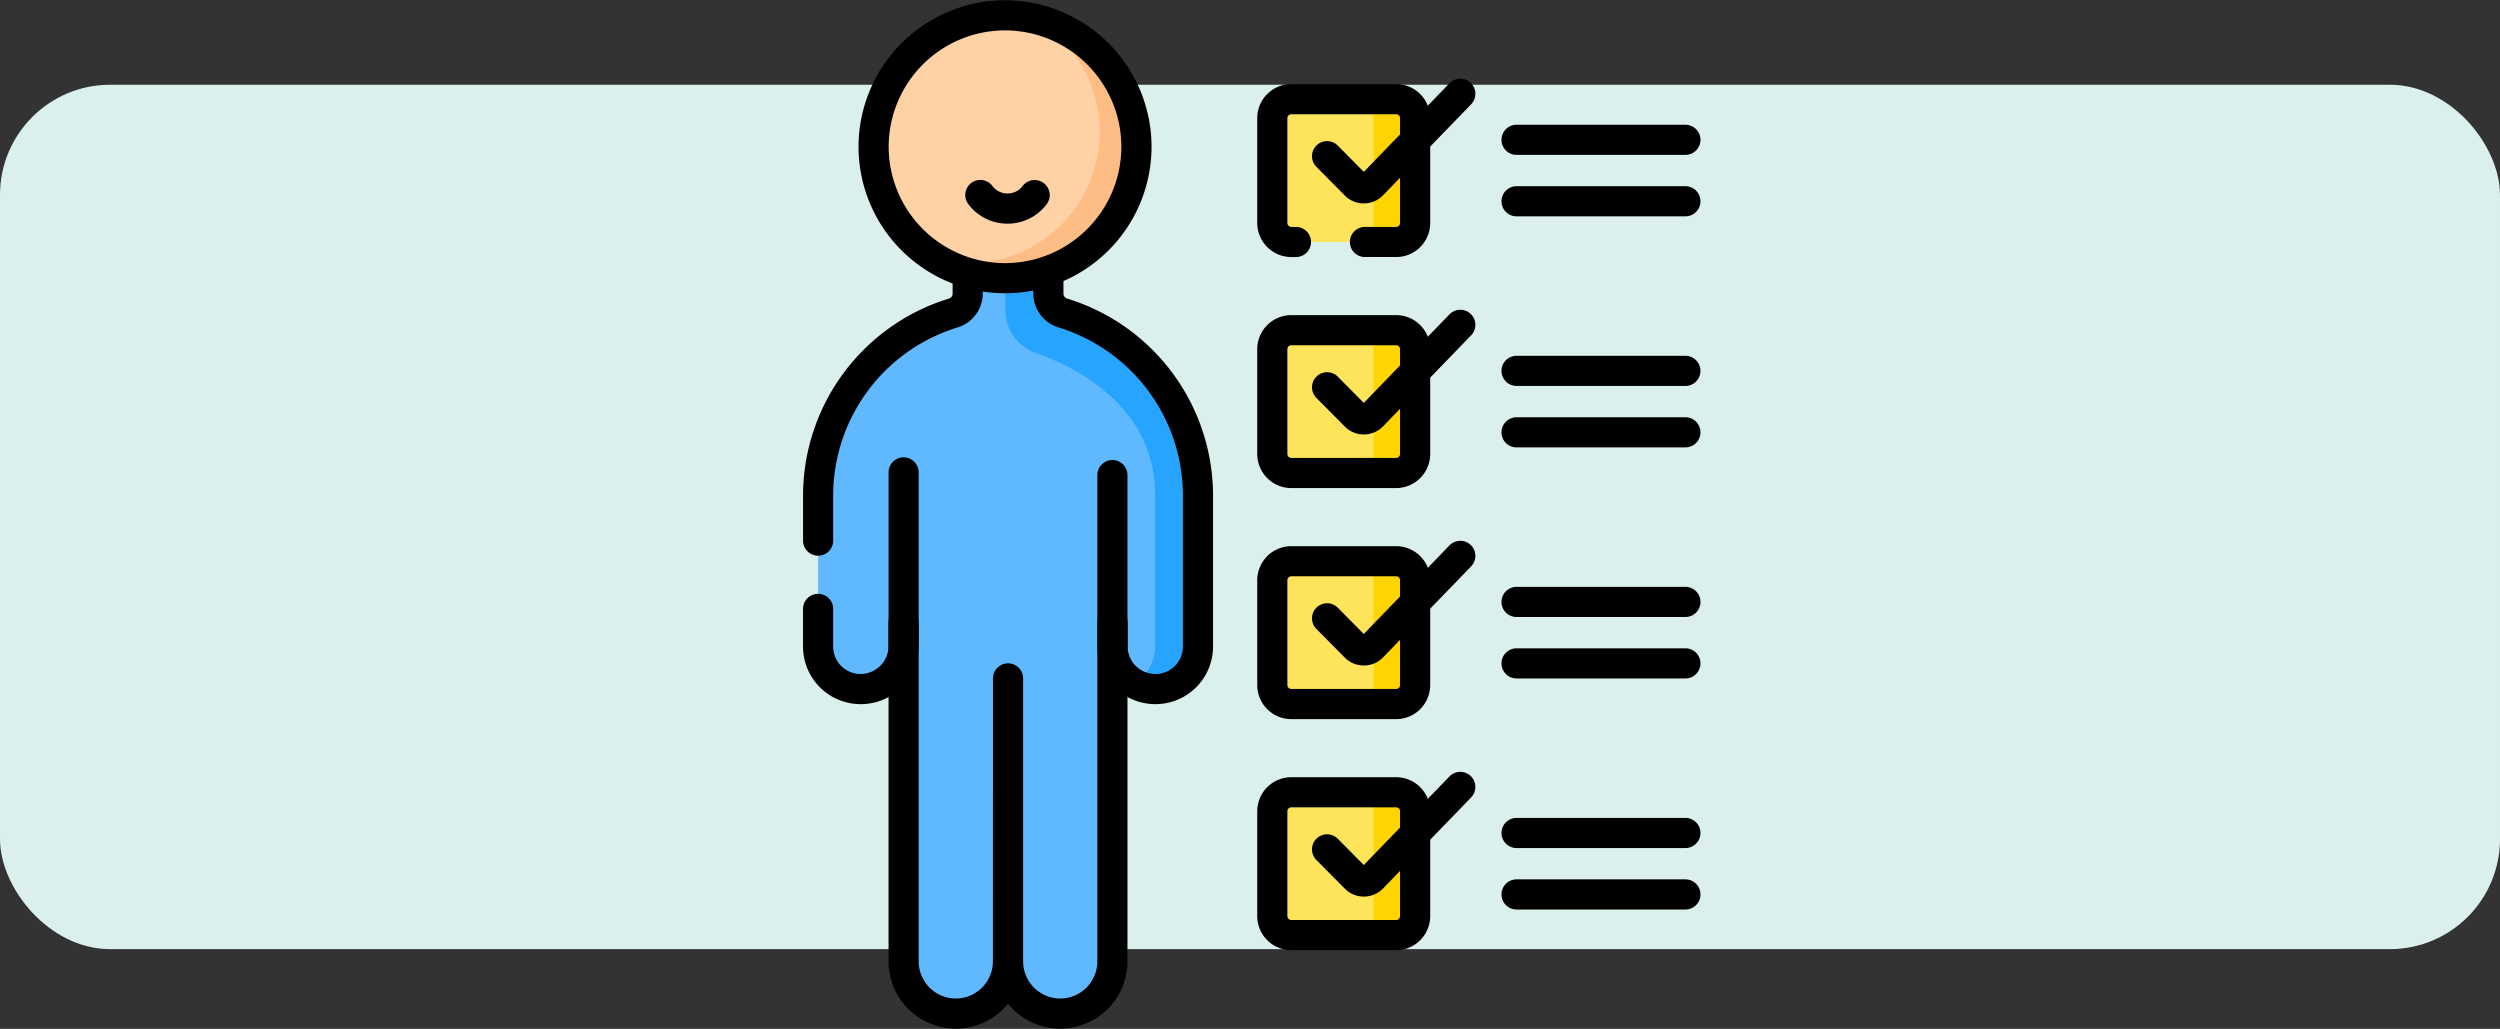 <svg xmlns="http://www.w3.org/2000/svg" xmlns:xlink="http://www.w3.org/1999/xlink" width="295" height="121.41" viewBox="0 0 295 121.41">
  <rect x="0" y="0" width="295" height="121.41" fill="#333333" stroke="none"/>
  <defs>
    <clipPath id="clip-path">
      <path id="path1659" d="M0-682.665H121.41v121.41H0Z" transform="translate(0 682.665)"/>
    </clipPath>
  </defs>
  <g id="Grupo_1076082" data-name="Grupo 1076082" transform="translate(-377 -4617)">
    <rect id="Rectángulo_375759" data-name="Rectángulo 375759" width="295" height="102" rx="13" transform="translate(377 4627)" fill="#dbefed"/>
    <g id="g1653" transform="translate(464 5299.665)">
      <g id="g1655" transform="translate(0 -682.665)">
        <g id="g1657" clip-path="url(#clip-path)">
          <g id="g1663" transform="translate(63.133 11.699)">
            <path id="path1665" d="M-67.541-77.9H-79.91a2.241,2.241,0,0,1-2.241-2.241V-92.513a2.241,2.241,0,0,1,2.241-2.241h12.369A2.241,2.241,0,0,1-65.3-92.513v12.369A2.241,2.241,0,0,1-67.541-77.9" transform="translate(82.152 94.754)" fill="#fee45a"/>
          </g>
          <g id="g1667" transform="translate(63.133 38.963)">
            <path id="path1669" d="M-67.541-77.9H-79.91a2.241,2.241,0,0,1-2.241-2.241V-92.513a2.241,2.241,0,0,1,2.241-2.241h12.369A2.241,2.241,0,0,1-65.3-92.513v12.369A2.241,2.241,0,0,1-67.541-77.9" transform="translate(82.152 94.754)" fill="#fee45a"/>
          </g>
          <g id="g1671" transform="translate(63.133 66.228)">
            <path id="path1673" d="M-67.541-77.9H-79.91a2.241,2.241,0,0,1-2.241-2.241V-92.513a2.241,2.241,0,0,1,2.241-2.241h12.369A2.241,2.241,0,0,1-65.3-92.513v12.369A2.241,2.241,0,0,1-67.541-77.9" transform="translate(82.152 94.754)" fill="#fee45a"/>
          </g>
          <g id="g1675" transform="translate(63.133 93.492)">
            <path id="path1677" d="M-67.541-77.9H-79.91a2.241,2.241,0,0,1-2.241-2.241V-92.513a2.241,2.241,0,0,1,2.241-2.241h12.369A2.241,2.241,0,0,1-65.3-92.513v12.369A2.241,2.241,0,0,1-67.541-77.9" transform="translate(82.152 94.754)" fill="#fee45a"/>
          </g>
          <g id="g1679" transform="translate(72.841 11.698)">
            <path id="path1681" d="M-33.018-10.37V2a2.241,2.241,0,0,1-2.241,2.241h-4.9A2.243,2.243,0,0,0-37.917,2V-10.37a2.245,2.245,0,0,0-2.243-2.243h4.9a2.243,2.243,0,0,1,2.241,2.243" transform="translate(40.16 12.613)" fill="#fed402"/>
          </g>
          <g id="g1683" transform="translate(72.841 38.963)">
            <path id="path1685" d="M-33.018-10.359V2.01a2.241,2.241,0,0,1-2.241,2.243h-4.9A2.243,2.243,0,0,0-37.917,2.01V-10.359A2.243,2.243,0,0,0-40.16-12.6h4.9a2.241,2.241,0,0,1,2.241,2.241" transform="translate(40.16 12.6)" fill="#fed402"/>
          </g>
          <g id="g1687" transform="translate(72.841 66.228)">
            <path id="path1689" d="M-33.018-10.359V2.01A2.241,2.241,0,0,1-35.258,4.25h-4.9A2.243,2.243,0,0,0-37.917,2.01V-10.359A2.243,2.243,0,0,0-40.16-12.6h4.9a2.241,2.241,0,0,1,2.241,2.241" transform="translate(40.16 12.6)" fill="#fed402"/>
          </g>
          <g id="g1691" transform="translate(72.841 93.491)">
            <path id="path1693" d="M-33.018-10.359V2.012a2.241,2.241,0,0,1-2.241,2.241h-4.9a2.243,2.243,0,0,0,2.243-2.241V-10.359A2.243,2.243,0,0,0-40.16-12.6h4.9a2.241,2.241,0,0,1,2.241,2.241" transform="translate(40.16 12.6)" fill="#fed402"/>
          </g>
          <g id="g1695" transform="translate(61.354 9.921)">
            <path id="path1697" d="M-9.295-84.346h-3.68a1.778,1.778,0,0,1-1.778-1.778A1.778,1.778,0,0,1-12.975-87.9h3.68a.454.454,0,0,0,.327-.136.454.454,0,0,0,.136-.327v-12.369a.463.463,0,0,0-.463-.463H-21.664a.463.463,0,0,0-.463.463v12.369a.463.463,0,0,0,.463.463h.548a1.778,1.778,0,0,1,1.778,1.778,1.778,1.778,0,0,1-1.778,1.778h-.548a4.024,4.024,0,0,1-4.02-4.02v-12.369a4.024,4.024,0,0,1,4.02-4.02H-9.295a4.024,4.024,0,0,1,4.02,4.02v12.369a3.993,3.993,0,0,1-1.177,2.842A3.993,3.993,0,0,1-9.295-84.346Z" transform="translate(25.684 104.754)"/>
          </g>
          <g id="g1699" transform="translate(67.816 9.288)">
            <path id="path1701" d="M-3.885-36.7a3.141,3.141,0,0,1-2.247-.937L-9.484-41.02a1.778,1.778,0,0,1,.011-2.515,1.778,1.778,0,0,1,2.515.011l3.071,3.1L6.221-50.874a1.778,1.778,0,0,1,2.515-.041A1.778,1.778,0,0,1,8.778-48.4L-1.61-37.666a3.141,3.141,0,0,1-2.255.964Z" transform="translate(10 51.416)"/>
          </g>
          <g id="g1703" transform="translate(90.177 14.72)">
            <path id="path1705" d="M-100.3-6.443h-19.919A1.778,1.778,0,0,1-122-8.221,1.778,1.778,0,0,1-120.221-10H-100.3a1.778,1.778,0,0,1,1.778,1.778A1.778,1.778,0,0,1-100.3-6.443Z" transform="translate(122 10)"/>
          </g>
          <g id="g1707" transform="translate(90.177 21.972)">
            <path id="path1709" d="M-100.3-6.443h-19.919A1.778,1.778,0,0,1-122-8.221,1.778,1.778,0,0,1-120.221-10H-100.3a1.778,1.778,0,0,1,1.778,1.778A1.778,1.778,0,0,1-100.3-6.443Z" transform="translate(122 10)"/>
          </g>
          <g id="g1711" transform="translate(61.354 37.185)">
            <path id="path1713" d="M-75.763-84.346H-88.132a4.024,4.024,0,0,1-4.02-4.02v-12.369a4.024,4.024,0,0,1,4.02-4.02h12.369a4.024,4.024,0,0,1,4.02,4.02v12.369A4.024,4.024,0,0,1-75.763-84.346ZM-88.132-101.2a.463.463,0,0,0-.463.463v12.369a.463.463,0,0,0,.463.463h12.369a.463.463,0,0,0,.463-.463v-12.369a.463.463,0,0,0-.463-.463Z" transform="translate(92.152 104.754)"/>
          </g>
          <g id="g1715" transform="translate(67.816 36.552)">
            <path id="path1717" d="M-3.885-36.7a3.141,3.141,0,0,1-2.247-.936l-3.352-3.382a1.778,1.778,0,0,1,.011-2.515,1.778,1.778,0,0,1,2.515.011l3.07,3.1L6.221-50.873a1.778,1.778,0,0,1,2.515-.041A1.778,1.778,0,0,1,8.778-48.4L-1.61-37.665a3.141,3.141,0,0,1-2.255.964Z" transform="translate(10 51.415)"/>
          </g>
          <g id="g1719" transform="translate(90.177 41.985)">
            <path id="path1721" d="M-100.3-6.443h-19.919A1.778,1.778,0,0,1-122-8.221,1.778,1.778,0,0,1-120.221-10H-100.3a1.778,1.778,0,0,1,1.778,1.778A1.778,1.778,0,0,1-100.3-6.443Z" transform="translate(122 10)"/>
          </g>
          <g id="g1723" transform="translate(90.177 49.237)">
            <path id="path1725" d="M-100.3-6.443h-19.919A1.778,1.778,0,0,1-122-8.221,1.778,1.778,0,0,1-120.221-10H-100.3a1.778,1.778,0,0,1,1.778,1.778A1.778,1.778,0,0,1-100.3-6.443Z" transform="translate(122 10)"/>
          </g>
          <g id="g1727" transform="translate(61.354 64.449)">
            <path id="path1729" d="M-75.763-84.346H-88.132a4.024,4.024,0,0,1-4.02-4.02v-12.369a4.024,4.024,0,0,1,4.02-4.02h12.369a4.024,4.024,0,0,1,4.02,4.02v12.369A4.024,4.024,0,0,1-75.763-84.346ZM-88.132-101.2a.463.463,0,0,0-.463.463v12.369a.463.463,0,0,0,.463.463h12.369a.463.463,0,0,0,.463-.463v-12.369a.463.463,0,0,0-.463-.463Z" transform="translate(92.152 104.754)"/>
          </g>
          <g id="g1731" transform="translate(67.816 63.816)">
            <path id="path1733" d="M-3.885-36.7a3.141,3.141,0,0,1-2.247-.936l-3.352-3.382a1.778,1.778,0,0,1,.011-2.515,1.778,1.778,0,0,1,2.515.011l3.07,3.1L6.221-50.873a1.778,1.778,0,0,1,2.515-.041A1.778,1.778,0,0,1,8.778-48.4L-1.61-37.665a3.141,3.141,0,0,1-2.255.964Z" transform="translate(10 51.415)"/>
          </g>
          <g id="g1735" transform="translate(90.177 69.249)">
            <path id="path1737" d="M-100.3-6.443h-19.919A1.778,1.778,0,0,1-122-8.221,1.778,1.778,0,0,1-120.221-10H-100.3a1.778,1.778,0,0,1,1.778,1.778A1.778,1.778,0,0,1-100.3-6.443Z" transform="translate(122 10)"/>
          </g>
          <g id="g1739" transform="translate(90.177 76.501)">
            <path id="path1741" d="M-100.3-6.443h-19.919A1.778,1.778,0,0,1-122-8.221,1.778,1.778,0,0,1-120.221-10H-100.3a1.778,1.778,0,0,1,1.778,1.778A1.778,1.778,0,0,1-100.3-6.443Z" transform="translate(122 10)"/>
          </g>
          <g id="g1743" transform="translate(61.354 91.713)">
            <path id="path1745" d="M-75.763-84.346H-88.132a4.024,4.024,0,0,1-4.02-4.02v-12.369a4.024,4.024,0,0,1,4.02-4.02h12.369a4.024,4.024,0,0,1,4.02,4.02v12.369A4.024,4.024,0,0,1-75.763-84.346ZM-88.132-101.2a.463.463,0,0,0-.463.463v12.369a.463.463,0,0,0,.463.463h12.369a.463.463,0,0,0,.463-.463v-12.369a.463.463,0,0,0-.463-.463Z" transform="translate(92.152 104.754)"/>
          </g>
          <g id="g1747" transform="translate(67.816 91.081)">
            <path id="path1749" d="M-3.885-36.7a3.141,3.141,0,0,1-2.247-.936l-3.352-3.382a1.778,1.778,0,0,1,.011-2.515,1.778,1.778,0,0,1,2.515.011l3.07,3.1L6.221-50.873a1.778,1.778,0,0,1,2.515-.041A1.778,1.778,0,0,1,8.778-48.4L-1.61-37.665a3.141,3.141,0,0,1-2.255.964Z" transform="translate(10 51.415)"/>
          </g>
          <g id="g1751" transform="translate(90.177 96.513)">
            <path id="path1753" d="M-100.3-6.443h-19.919A1.778,1.778,0,0,1-122-8.221,1.778,1.778,0,0,1-120.221-10H-100.3a1.778,1.778,0,0,1,1.778,1.778A1.778,1.778,0,0,1-100.3-6.443Z" transform="translate(122 10)"/>
          </g>
          <g id="g1755" transform="translate(90.177 103.765)">
            <path id="path1757" d="M-100.3-6.443h-19.919A1.778,1.778,0,0,1-122-8.221,1.778,1.778,0,0,1-120.221-10H-100.3a1.778,1.778,0,0,1,1.778,1.778A1.778,1.778,0,0,1-100.3-6.443Z" transform="translate(122 10)"/>
          </g>
          <g id="g1759" transform="translate(9.536 28.25)">
            <path id="path1761" d="M-133.422-40.114a2.386,2.386,0,0,1-1.69-2.289v-6.388h-9.522V-42.4a2.386,2.386,0,0,1-1.69,2.289,22.419,22.419,0,0,0-15.96,21.467V-.74a5.007,5.007,0,0,0,5.007,5.007A5.007,5.007,0,0,0-152.269-.74l.077,37.143a6.158,6.158,0,0,0,6.158,6.157,6.157,6.157,0,0,0,6.157-6.157h.008a6.158,6.158,0,0,0,6.158,6.157,6.157,6.157,0,0,0,6.157-6.157l.078-37.143a5.007,5.007,0,0,0,5.007,5.007A5.007,5.007,0,0,0-117.462-.74V-18.648a22.419,22.419,0,0,0-15.96-21.467" transform="translate(162.284 48.792)" fill="#60b8fe"/>
          </g>
          <g id="g1763" transform="translate(31.648 28.25)">
            <path id="path1765" d="M-104.985-139.349v17.908a5,5,0,0,1-1.466,3.542,5,5,0,0,1-3.542,1.466,4.974,4.974,0,0,1-2.53-.686,4.945,4.945,0,0,0,1.012-.78,5,5,0,0,0,1.466-3.542v-17.908c0-8.186-5.847-13.8-14.117-16.762a5.3,5.3,0,0,1-3.534-4.983v-8.4h5.059v6.39a2.384,2.384,0,0,0,1.69,2.288,22.421,22.421,0,0,1,15.96,21.466" transform="translate(127.696 169.493)" fill="#27a5fe"/>
          </g>
          <g id="g1767" transform="translate(17.85 53.968)">
            <path id="path1769" d="M-128.275,55.642a7.925,7.925,0,0,1-6.162-2.94,7.925,7.925,0,0,1-6.162,2.94,7.945,7.945,0,0,1-7.936-7.936v-57.7a1.778,1.778,0,0,1,1.778-1.778,1.778,1.778,0,0,1,1.778,1.778v57.7a4.384,4.384,0,0,0,4.379,4.379,4.384,4.384,0,0,0,4.379-4.379l.008-33.394a1.781,1.781,0,0,1,1.779-1.778,1.778,1.778,0,0,1,1.778,1.778V47.706a4.384,4.384,0,0,0,4.379,4.379,4.384,4.384,0,0,0,4.379-4.379V-9.677a1.778,1.778,0,0,1,1.778-1.778,1.778,1.778,0,0,1,1.778,1.778V47.706A7.945,7.945,0,0,1-128.275,55.642Z" transform="translate(148.534 11.771)"/>
          </g>
          <g id="g1771" transform="translate(7.758 70.072)">
            <path id="path1773" d="M-3.214,3.016A6.793,6.793,0,0,1-10-3.77V-8.221A1.778,1.778,0,0,1-8.222-10,1.778,1.778,0,0,1-6.443-8.221V-3.77A3.232,3.232,0,0,0-3.214-.541,3.309,3.309,0,0,0,.086-3.77V-6.56A1.778,1.778,0,0,1,1.865-8.338,1.778,1.778,0,0,1,3.643-6.56v2.79A6.83,6.83,0,0,1-3.214,3.016Z" transform="translate(10 10)"/>
          </g>
          <g id="g1775" transform="translate(7.758 26.472)">
            <path id="path1777" d="M-163.786-207.882a6.823,6.823,0,0,1-6.845-6.786v-2.79a1.778,1.778,0,0,1,1.778-1.778,1.778,1.778,0,0,1,1.778,1.778v2.79a3.263,3.263,0,0,0,3.289,3.229,3.232,3.232,0,0,0,3.229-3.229v-17.907a20.762,20.762,0,0,0-14.692-19.763,4.19,4.19,0,0,1-2.957-3.993v-4.61h-5.965v4.61a4.19,4.19,0,0,1-2.957,3.993,20.762,20.762,0,0,0-14.693,19.763v5.393A1.778,1.778,0,0,1-203.6-225.4a1.778,1.778,0,0,1-1.778-1.778v-5.393a24.342,24.342,0,0,1,17.227-23.17.61.61,0,0,0,.422-.586v-6.388a1.778,1.778,0,0,1,1.778-1.778h9.522a1.778,1.778,0,0,1,1.778,1.778v6.388a.61.61,0,0,0,.423.586A24.342,24.342,0,0,1-157-232.575v17.907A6.793,6.793,0,0,1-163.786-207.882Z" transform="translate(205.38 264.498)"/>
          </g>
          <g id="g1779" transform="translate(16.084 1.808)">
            <path id="path1781" d="M-143.4-71.7A15.509,15.509,0,0,1-158.9-56.188,15.509,15.509,0,0,1-174.414-71.7,15.51,15.51,0,0,1-158.9-87.206,15.51,15.51,0,0,1-143.4-71.7" transform="translate(174.414 87.206)" fill="#fed2a4"/>
          </g>
          <g id="g1783" transform="translate(23.686 2.218)">
            <path id="path1785" d="M-108.254-69.8a15.51,15.51,0,0,1-15.509,15.509,15.424,15.424,0,0,1-7.909-2.165,15.516,15.516,0,0,0,3.551.41,15.509,15.509,0,0,0,15.511-15.509,15.5,15.5,0,0,0-7.6-13.344,15.512,15.512,0,0,1,11.957,15.1" transform="translate(131.672 84.898)" fill="#ffbd86"/>
          </g>
          <g id="g1787" transform="translate(14.306 0.03)">
            <path id="path1789" d="M-167.126-97.206a17.307,17.307,0,0,1,17.288,17.288,17.307,17.307,0,0,1-17.288,17.288,17.308,17.308,0,0,1-17.288-17.288A17.308,17.308,0,0,1-167.126-97.206Zm0,31.019A13.747,13.747,0,0,0-153.4-79.919,13.747,13.747,0,0,0-167.126-93.65a13.747,13.747,0,0,0-13.731,13.731A13.747,13.747,0,0,0-167.126-66.188Z" transform="translate(184.414 97.206)"/>
          </g>
          <g id="g1791" transform="translate(26.902 21.233)">
            <path id="path1793" d="M-41.04-4.913A5.752,5.752,0,0,1-45.668-7.22a1.778,1.778,0,0,1,.348-2.491,1.778,1.778,0,0,1,2.491.348,2.224,2.224,0,0,0,1.789.892,2.224,2.224,0,0,0,1.783-.885,1.778,1.778,0,0,1,2.492-.339A1.778,1.778,0,0,1-36.426-7.2,5.754,5.754,0,0,1-41.04-4.913Z" transform="translate(46.027 10.07)"/>
          </g>
        </g>
      </g>
    </g>
  </g>
</svg>
